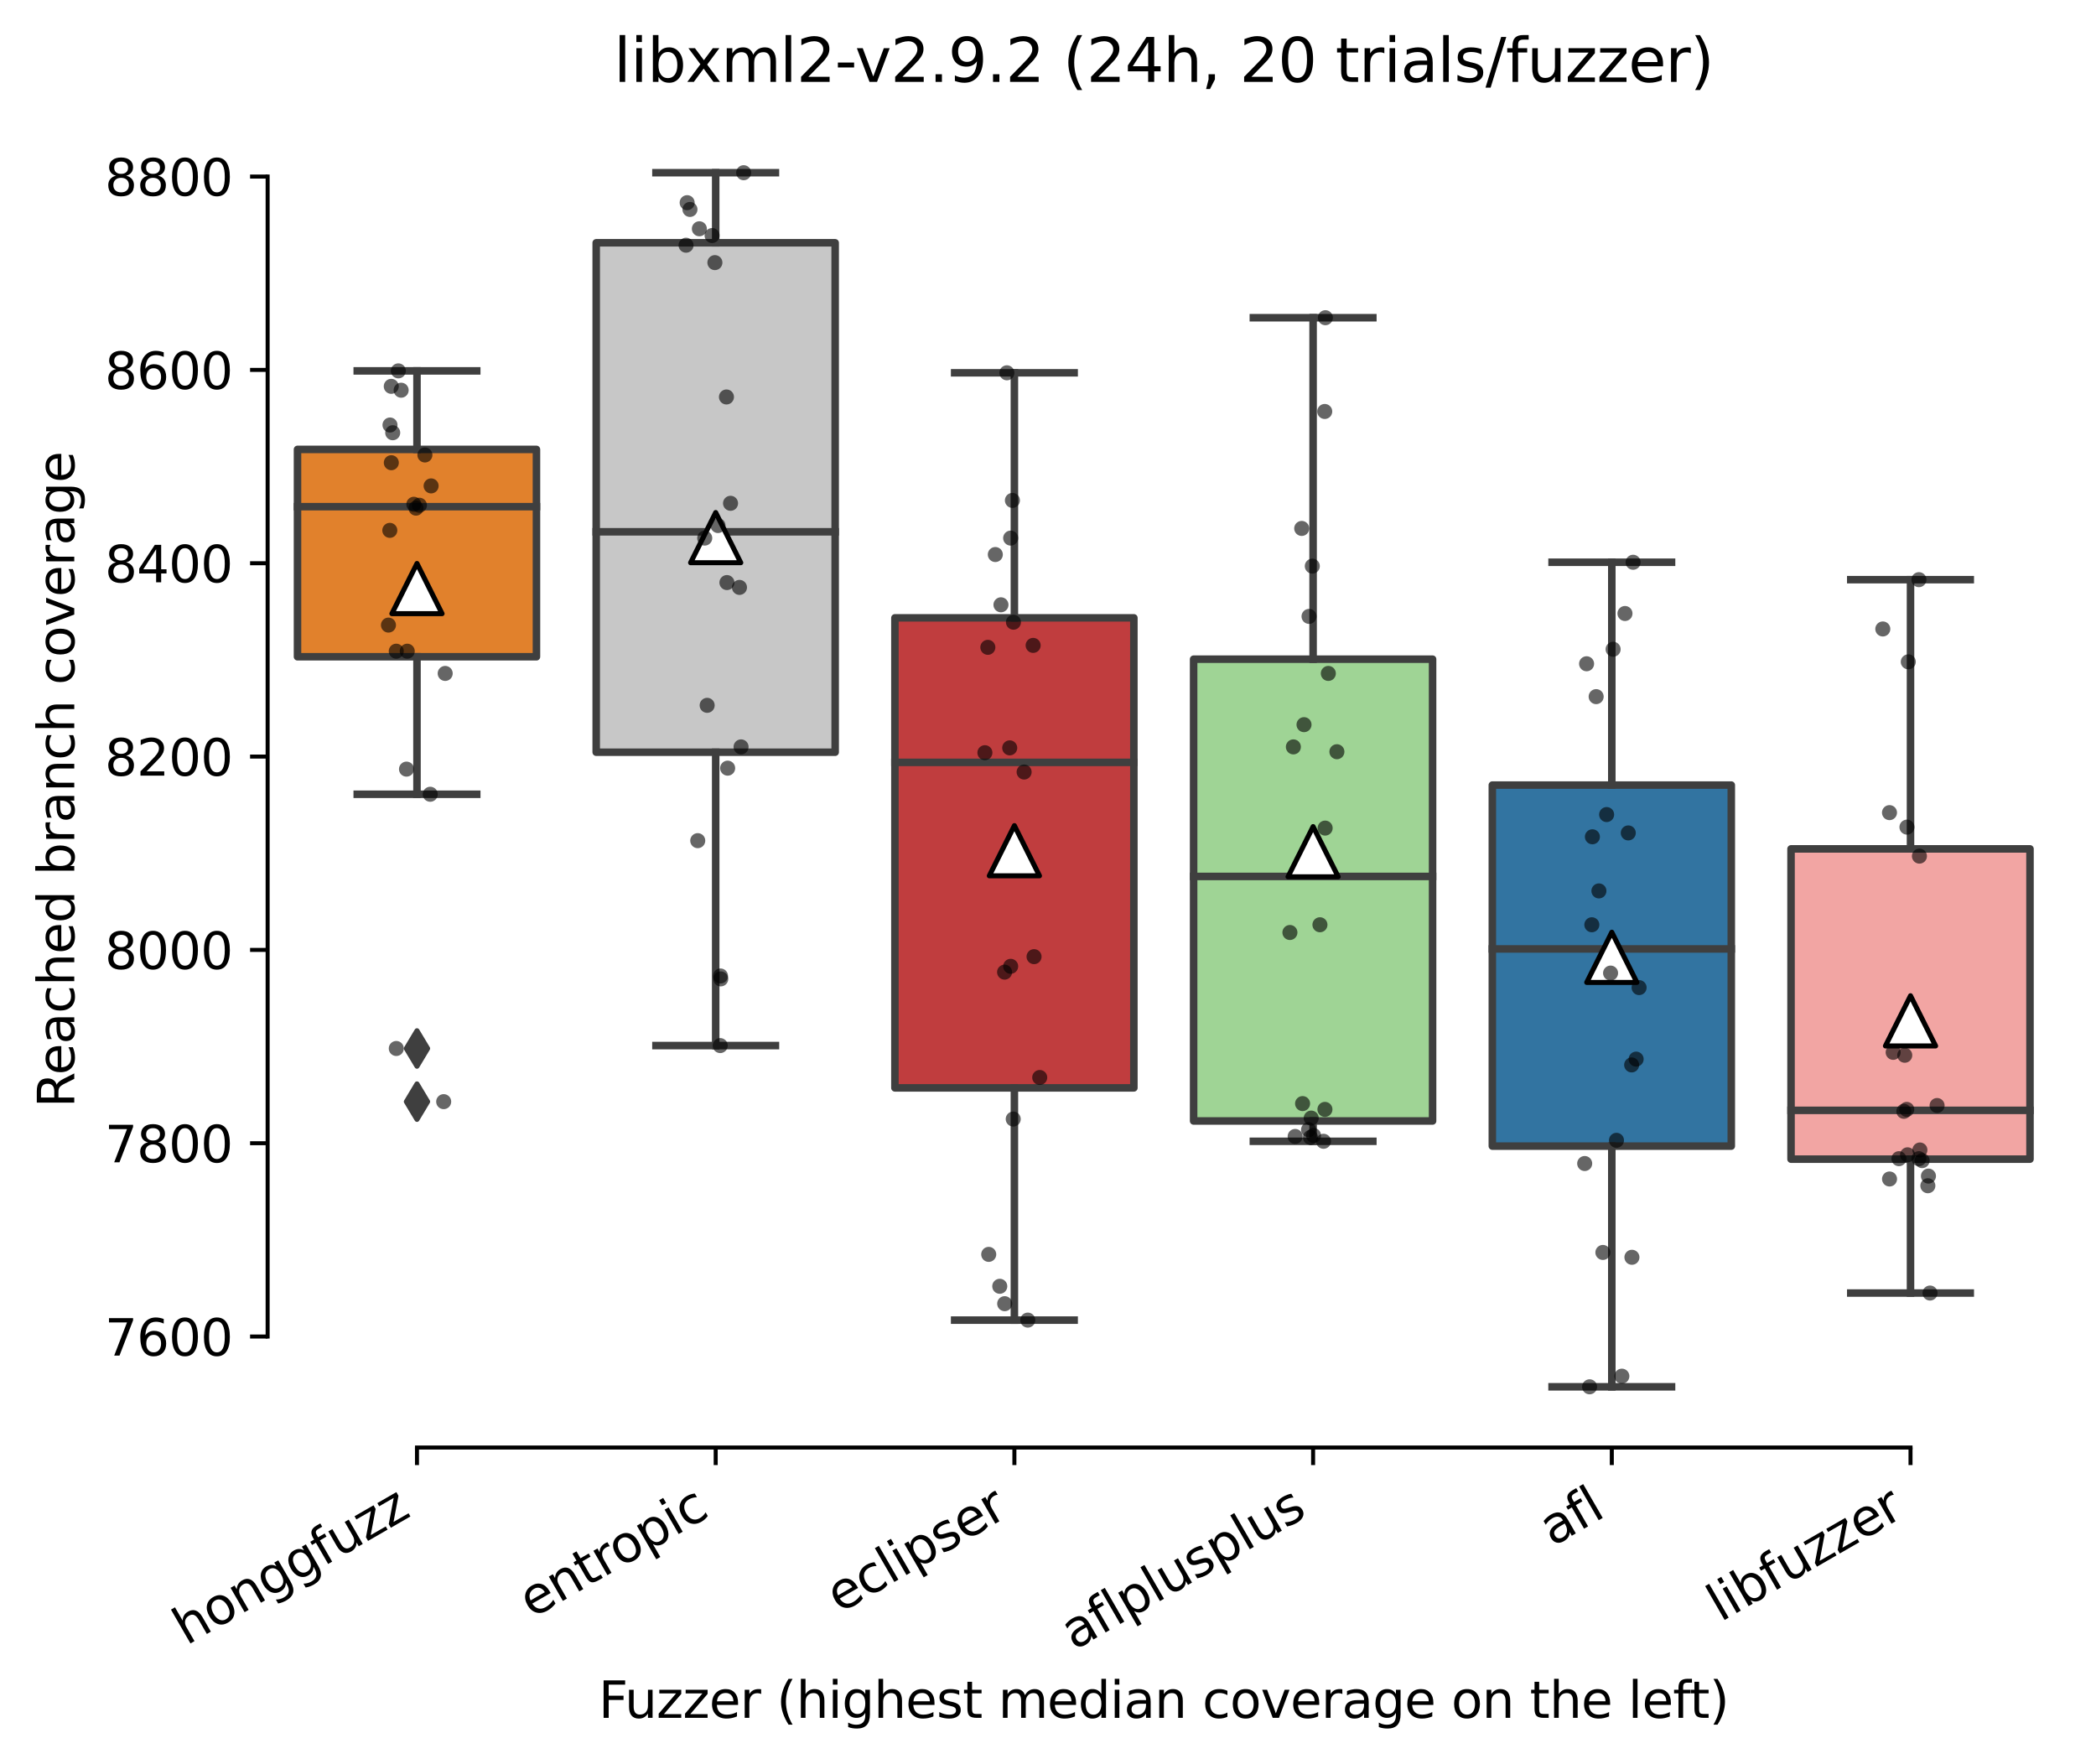 <?xml version="1.0" encoding="utf-8" standalone="no"?>
<!DOCTYPE svg PUBLIC "-//W3C//DTD SVG 1.1//EN"
  "http://www.w3.org/Graphics/SVG/1.1/DTD/svg11.dtd">
<svg xmlns:xlink="http://www.w3.org/1999/xlink" width="417.648pt" height="351.576pt" viewBox="0 0 417.648 351.576" xmlns="http://www.w3.org/2000/svg" version="1.1">
 <defs>
  <style type="text/css">*{stroke-linejoin: round; stroke-linecap: butt}</style>
 </defs>
 <g id="figure_1">
  <g id="patch_1">
   <path d="M 0 351.576 
L 417.648 351.576 
L 417.648 0 
L 0 0 
z
" style="fill: #ffffff"/>
  </g>
  <g id="axes_1">
   <g id="patch_2">
    <path d="M 53.328 288.43 
L 410.448 288.43 
L 410.448 22.318 
L 53.328 22.318 
z
" style="fill: #ffffff"/>
   </g>
   <g id="patch_3">
    <path d="M 59.28 130.864 
L 106.896 130.864 
L 106.896 89.549 
L 59.28 89.549 
L 59.28 130.864 
z
" clip-path="url(#p7eb91d672a)" style="fill: #e1812c; stroke: #3f3f3f; stroke-width: 1.5; stroke-linejoin: miter"/>
   </g>
   <g id="patch_4">
    <path d="M 118.8 149.885 
L 166.416 149.885 
L 166.416 48.378 
L 118.8 48.378 
L 118.8 149.885 
z
" clip-path="url(#p7eb91d672a)" style="fill: #c7c7c7; stroke: #3f3f3f; stroke-width: 1.5; stroke-linejoin: miter"/>
   </g>
   <g id="patch_5">
    <path d="M 178.32 216.769 
L 225.936 216.769 
L 225.936 123.112 
L 178.32 123.112 
L 178.32 216.769 
z
" clip-path="url(#p7eb91d672a)" style="fill: #c03d3e; stroke: #3f3f3f; stroke-width: 1.5; stroke-linejoin: miter"/>
   </g>
   <g id="patch_6">
    <path d="M 237.84 223.366 
L 285.456 223.366 
L 285.456 131.346 
L 237.84 131.346 
L 237.84 223.366 
z
" clip-path="url(#p7eb91d672a)" style="fill: #9fd495; stroke: #3f3f3f; stroke-width: 1.5; stroke-linejoin: miter"/>
   </g>
   <g id="patch_7">
    <path d="M 297.36 228.374 
L 344.976 228.374 
L 344.976 156.433 
L 297.36 156.433 
L 297.36 228.374 
z
" clip-path="url(#p7eb91d672a)" style="fill: #3274a1; stroke: #3f3f3f; stroke-width: 1.5; stroke-linejoin: miter"/>
   </g>
   <g id="patch_8">
    <path d="M 356.88 230.974 
L 404.496 230.974 
L 404.496 169.146 
L 356.88 169.146 
L 356.88 230.974 
z
" clip-path="url(#p7eb91d672a)" style="fill: #f2a5a3; stroke: #3f3f3f; stroke-width: 1.5; stroke-linejoin: miter"/>
   </g>
   <g id="matplotlib.axis_1">
    <g id="xtick_1">
     <g id="line2d_1">
      <defs>
       <path id="m4ed429645f" d="M 0 0 
L 0 3.5 
" style="stroke: #000000; stroke-width: 0.8"/>
      </defs>
      <g>
       <use xlink:href="#m4ed429645f" x="83.088" y="288.43" style="stroke: #000000; stroke-width: 0.8"/>
      </g>
     </g>
     <g id="text_1">
      <!-- honggfuzz -->
      <g transform="translate(37.149 327.933) rotate(-30) scale(0.1 -0.1)">
       <defs>
        <path id="DejaVuSans-68" d="M 3513 2113 
L 3513 0 
L 2938 0 
L 2938 2094 
Q 2938 2591 2744 2837 
Q 2550 3084 2163 3084 
Q 1697 3084 1428 2787 
Q 1159 2491 1159 1978 
L 1159 0 
L 581 0 
L 581 4863 
L 1159 4863 
L 1159 2956 
Q 1366 3272 1645 3428 
Q 1925 3584 2291 3584 
Q 2894 3584 3203 3211 
Q 3513 2838 3513 2113 
z
" transform="scale(0.016)"/>
        <path id="DejaVuSans-6f" d="M 1959 3097 
Q 1497 3097 1228 2736 
Q 959 2375 959 1747 
Q 959 1119 1226 758 
Q 1494 397 1959 397 
Q 2419 397 2687 759 
Q 2956 1122 2956 1747 
Q 2956 2369 2687 2733 
Q 2419 3097 1959 3097 
z
M 1959 3584 
Q 2709 3584 3137 3096 
Q 3566 2609 3566 1747 
Q 3566 888 3137 398 
Q 2709 -91 1959 -91 
Q 1206 -91 779 398 
Q 353 888 353 1747 
Q 353 2609 779 3096 
Q 1206 3584 1959 3584 
z
" transform="scale(0.016)"/>
        <path id="DejaVuSans-6e" d="M 3513 2113 
L 3513 0 
L 2938 0 
L 2938 2094 
Q 2938 2591 2744 2837 
Q 2550 3084 2163 3084 
Q 1697 3084 1428 2787 
Q 1159 2491 1159 1978 
L 1159 0 
L 581 0 
L 581 3500 
L 1159 3500 
L 1159 2956 
Q 1366 3272 1645 3428 
Q 1925 3584 2291 3584 
Q 2894 3584 3203 3211 
Q 3513 2838 3513 2113 
z
" transform="scale(0.016)"/>
        <path id="DejaVuSans-67" d="M 2906 1791 
Q 2906 2416 2648 2759 
Q 2391 3103 1925 3103 
Q 1463 3103 1205 2759 
Q 947 2416 947 1791 
Q 947 1169 1205 825 
Q 1463 481 1925 481 
Q 2391 481 2648 825 
Q 2906 1169 2906 1791 
z
M 3481 434 
Q 3481 -459 3084 -895 
Q 2688 -1331 1869 -1331 
Q 1566 -1331 1297 -1286 
Q 1028 -1241 775 -1147 
L 775 -588 
Q 1028 -725 1275 -790 
Q 1522 -856 1778 -856 
Q 2344 -856 2625 -561 
Q 2906 -266 2906 331 
L 2906 616 
Q 2728 306 2450 153 
Q 2172 0 1784 0 
Q 1141 0 747 490 
Q 353 981 353 1791 
Q 353 2603 747 3093 
Q 1141 3584 1784 3584 
Q 2172 3584 2450 3431 
Q 2728 3278 2906 2969 
L 2906 3500 
L 3481 3500 
L 3481 434 
z
" transform="scale(0.016)"/>
        <path id="DejaVuSans-66" d="M 2375 4863 
L 2375 4384 
L 1825 4384 
Q 1516 4384 1395 4259 
Q 1275 4134 1275 3809 
L 1275 3500 
L 2222 3500 
L 2222 3053 
L 1275 3053 
L 1275 0 
L 697 0 
L 697 3053 
L 147 3053 
L 147 3500 
L 697 3500 
L 697 3744 
Q 697 4328 969 4595 
Q 1241 4863 1831 4863 
L 2375 4863 
z
" transform="scale(0.016)"/>
        <path id="DejaVuSans-75" d="M 544 1381 
L 544 3500 
L 1119 3500 
L 1119 1403 
Q 1119 906 1312 657 
Q 1506 409 1894 409 
Q 2359 409 2629 706 
Q 2900 1003 2900 1516 
L 2900 3500 
L 3475 3500 
L 3475 0 
L 2900 0 
L 2900 538 
Q 2691 219 2414 64 
Q 2138 -91 1772 -91 
Q 1169 -91 856 284 
Q 544 659 544 1381 
z
M 1991 3584 
L 1991 3584 
z
" transform="scale(0.016)"/>
        <path id="DejaVuSans-7a" d="M 353 3500 
L 3084 3500 
L 3084 2975 
L 922 459 
L 3084 459 
L 3084 0 
L 275 0 
L 275 525 
L 2438 3041 
L 353 3041 
L 353 3500 
z
" transform="scale(0.016)"/>
       </defs>
       <use xlink:href="#DejaVuSans-68"/>
       <use xlink:href="#DejaVuSans-6f" x="63.379"/>
       <use xlink:href="#DejaVuSans-6e" x="124.561"/>
       <use xlink:href="#DejaVuSans-67" x="187.939"/>
       <use xlink:href="#DejaVuSans-67" x="251.416"/>
       <use xlink:href="#DejaVuSans-66" x="314.893"/>
       <use xlink:href="#DejaVuSans-75" x="350.098"/>
       <use xlink:href="#DejaVuSans-7a" x="413.477"/>
       <use xlink:href="#DejaVuSans-7a" x="465.967"/>
      </g>
     </g>
    </g>
    <g id="xtick_2">
     <g id="line2d_2">
      <g>
       <use xlink:href="#m4ed429645f" x="142.608" y="288.43" style="stroke: #000000; stroke-width: 0.8"/>
      </g>
     </g>
     <g id="text_2">
      <!-- entropic -->
      <g transform="translate(106.026 322.531) rotate(-30) scale(0.1 -0.1)">
       <defs>
        <path id="DejaVuSans-65" d="M 3597 1894 
L 3597 1613 
L 953 1613 
Q 991 1019 1311 708 
Q 1631 397 2203 397 
Q 2534 397 2845 478 
Q 3156 559 3463 722 
L 3463 178 
Q 3153 47 2828 -22 
Q 2503 -91 2169 -91 
Q 1331 -91 842 396 
Q 353 884 353 1716 
Q 353 2575 817 3079 
Q 1281 3584 2069 3584 
Q 2775 3584 3186 3129 
Q 3597 2675 3597 1894 
z
M 3022 2063 
Q 3016 2534 2758 2815 
Q 2500 3097 2075 3097 
Q 1594 3097 1305 2825 
Q 1016 2553 972 2059 
L 3022 2063 
z
" transform="scale(0.016)"/>
        <path id="DejaVuSans-74" d="M 1172 4494 
L 1172 3500 
L 2356 3500 
L 2356 3053 
L 1172 3053 
L 1172 1153 
Q 1172 725 1289 603 
Q 1406 481 1766 481 
L 2356 481 
L 2356 0 
L 1766 0 
Q 1100 0 847 248 
Q 594 497 594 1153 
L 594 3053 
L 172 3053 
L 172 3500 
L 594 3500 
L 594 4494 
L 1172 4494 
z
" transform="scale(0.016)"/>
        <path id="DejaVuSans-72" d="M 2631 2963 
Q 2534 3019 2420 3045 
Q 2306 3072 2169 3072 
Q 1681 3072 1420 2755 
Q 1159 2438 1159 1844 
L 1159 0 
L 581 0 
L 581 3500 
L 1159 3500 
L 1159 2956 
Q 1341 3275 1631 3429 
Q 1922 3584 2338 3584 
Q 2397 3584 2469 3576 
Q 2541 3569 2628 3553 
L 2631 2963 
z
" transform="scale(0.016)"/>
        <path id="DejaVuSans-70" d="M 1159 525 
L 1159 -1331 
L 581 -1331 
L 581 3500 
L 1159 3500 
L 1159 2969 
Q 1341 3281 1617 3432 
Q 1894 3584 2278 3584 
Q 2916 3584 3314 3078 
Q 3713 2572 3713 1747 
Q 3713 922 3314 415 
Q 2916 -91 2278 -91 
Q 1894 -91 1617 61 
Q 1341 213 1159 525 
z
M 3116 1747 
Q 3116 2381 2855 2742 
Q 2594 3103 2138 3103 
Q 1681 3103 1420 2742 
Q 1159 2381 1159 1747 
Q 1159 1113 1420 752 
Q 1681 391 2138 391 
Q 2594 391 2855 752 
Q 3116 1113 3116 1747 
z
" transform="scale(0.016)"/>
        <path id="DejaVuSans-69" d="M 603 3500 
L 1178 3500 
L 1178 0 
L 603 0 
L 603 3500 
z
M 603 4863 
L 1178 4863 
L 1178 4134 
L 603 4134 
L 603 4863 
z
" transform="scale(0.016)"/>
        <path id="DejaVuSans-63" d="M 3122 3366 
L 3122 2828 
Q 2878 2963 2633 3030 
Q 2388 3097 2138 3097 
Q 1578 3097 1268 2742 
Q 959 2388 959 1747 
Q 959 1106 1268 751 
Q 1578 397 2138 397 
Q 2388 397 2633 464 
Q 2878 531 3122 666 
L 3122 134 
Q 2881 22 2623 -34 
Q 2366 -91 2075 -91 
Q 1284 -91 818 406 
Q 353 903 353 1747 
Q 353 2603 823 3093 
Q 1294 3584 2113 3584 
Q 2378 3584 2631 3529 
Q 2884 3475 3122 3366 
z
" transform="scale(0.016)"/>
       </defs>
       <use xlink:href="#DejaVuSans-65"/>
       <use xlink:href="#DejaVuSans-6e" x="61.523"/>
       <use xlink:href="#DejaVuSans-74" x="124.902"/>
       <use xlink:href="#DejaVuSans-72" x="164.111"/>
       <use xlink:href="#DejaVuSans-6f" x="202.975"/>
       <use xlink:href="#DejaVuSans-70" x="264.156"/>
       <use xlink:href="#DejaVuSans-69" x="327.633"/>
       <use xlink:href="#DejaVuSans-63" x="355.416"/>
      </g>
     </g>
    </g>
    <g id="xtick_3">
     <g id="line2d_3">
      <g>
       <use xlink:href="#m4ed429645f" x="202.128" y="288.43" style="stroke: #000000; stroke-width: 0.8"/>
      </g>
     </g>
     <g id="text_3">
      <!-- eclipser -->
      <g transform="translate(167.288 321.525) rotate(-30) scale(0.1 -0.1)">
       <defs>
        <path id="DejaVuSans-6c" d="M 603 4863 
L 1178 4863 
L 1178 0 
L 603 0 
L 603 4863 
z
" transform="scale(0.016)"/>
        <path id="DejaVuSans-73" d="M 2834 3397 
L 2834 2853 
Q 2591 2978 2328 3040 
Q 2066 3103 1784 3103 
Q 1356 3103 1142 2972 
Q 928 2841 928 2578 
Q 928 2378 1081 2264 
Q 1234 2150 1697 2047 
L 1894 2003 
Q 2506 1872 2764 1633 
Q 3022 1394 3022 966 
Q 3022 478 2636 193 
Q 2250 -91 1575 -91 
Q 1294 -91 989 -36 
Q 684 19 347 128 
L 347 722 
Q 666 556 975 473 
Q 1284 391 1588 391 
Q 1994 391 2212 530 
Q 2431 669 2431 922 
Q 2431 1156 2273 1281 
Q 2116 1406 1581 1522 
L 1381 1569 
Q 847 1681 609 1914 
Q 372 2147 372 2553 
Q 372 3047 722 3315 
Q 1072 3584 1716 3584 
Q 2034 3584 2315 3537 
Q 2597 3491 2834 3397 
z
" transform="scale(0.016)"/>
       </defs>
       <use xlink:href="#DejaVuSans-65"/>
       <use xlink:href="#DejaVuSans-63" x="61.523"/>
       <use xlink:href="#DejaVuSans-6c" x="116.504"/>
       <use xlink:href="#DejaVuSans-69" x="144.287"/>
       <use xlink:href="#DejaVuSans-70" x="172.07"/>
       <use xlink:href="#DejaVuSans-73" x="235.547"/>
       <use xlink:href="#DejaVuSans-65" x="287.646"/>
       <use xlink:href="#DejaVuSans-72" x="349.17"/>
      </g>
     </g>
    </g>
    <g id="xtick_4">
     <g id="line2d_4">
      <g>
       <use xlink:href="#m4ed429645f" x="261.648" y="288.43" style="stroke: #000000; stroke-width: 0.8"/>
      </g>
     </g>
     <g id="text_4">
      <!-- aflplusplus -->
      <g transform="translate(214.039 328.897) rotate(-30) scale(0.1 -0.1)">
       <defs>
        <path id="DejaVuSans-61" d="M 2194 1759 
Q 1497 1759 1228 1600 
Q 959 1441 959 1056 
Q 959 750 1161 570 
Q 1363 391 1709 391 
Q 2188 391 2477 730 
Q 2766 1069 2766 1631 
L 2766 1759 
L 2194 1759 
z
M 3341 1997 
L 3341 0 
L 2766 0 
L 2766 531 
Q 2569 213 2275 61 
Q 1981 -91 1556 -91 
Q 1019 -91 701 211 
Q 384 513 384 1019 
Q 384 1609 779 1909 
Q 1175 2209 1959 2209 
L 2766 2209 
L 2766 2266 
Q 2766 2663 2505 2880 
Q 2244 3097 1772 3097 
Q 1472 3097 1187 3025 
Q 903 2953 641 2809 
L 641 3341 
Q 956 3463 1253 3523 
Q 1550 3584 1831 3584 
Q 2591 3584 2966 3190 
Q 3341 2797 3341 1997 
z
" transform="scale(0.016)"/>
       </defs>
       <use xlink:href="#DejaVuSans-61"/>
       <use xlink:href="#DejaVuSans-66" x="61.279"/>
       <use xlink:href="#DejaVuSans-6c" x="96.484"/>
       <use xlink:href="#DejaVuSans-70" x="124.268"/>
       <use xlink:href="#DejaVuSans-6c" x="187.744"/>
       <use xlink:href="#DejaVuSans-75" x="215.527"/>
       <use xlink:href="#DejaVuSans-73" x="278.906"/>
       <use xlink:href="#DejaVuSans-70" x="331.006"/>
       <use xlink:href="#DejaVuSans-6c" x="394.482"/>
       <use xlink:href="#DejaVuSans-75" x="422.266"/>
       <use xlink:href="#DejaVuSans-73" x="485.645"/>
      </g>
     </g>
    </g>
    <g id="xtick_5">
     <g id="line2d_5">
      <g>
       <use xlink:href="#m4ed429645f" x="321.168" y="288.43" style="stroke: #000000; stroke-width: 0.8"/>
      </g>
     </g>
     <g id="text_5">
      <!-- afl -->
      <g transform="translate(309.367 308.224) rotate(-30) scale(0.1 -0.1)">
       <use xlink:href="#DejaVuSans-61"/>
       <use xlink:href="#DejaVuSans-66" x="61.279"/>
       <use xlink:href="#DejaVuSans-6c" x="96.484"/>
      </g>
     </g>
    </g>
    <g id="xtick_6">
     <g id="line2d_6">
      <g>
       <use xlink:href="#m4ed429645f" x="380.688" y="288.43" style="stroke: #000000; stroke-width: 0.8"/>
      </g>
     </g>
     <g id="text_6">
      <!-- libfuzzer -->
      <g transform="translate(342.822 323.272) rotate(-30) scale(0.1 -0.1)">
       <defs>
        <path id="DejaVuSans-62" d="M 3116 1747 
Q 3116 2381 2855 2742 
Q 2594 3103 2138 3103 
Q 1681 3103 1420 2742 
Q 1159 2381 1159 1747 
Q 1159 1113 1420 752 
Q 1681 391 2138 391 
Q 2594 391 2855 752 
Q 3116 1113 3116 1747 
z
M 1159 2969 
Q 1341 3281 1617 3432 
Q 1894 3584 2278 3584 
Q 2916 3584 3314 3078 
Q 3713 2572 3713 1747 
Q 3713 922 3314 415 
Q 2916 -91 2278 -91 
Q 1894 -91 1617 61 
Q 1341 213 1159 525 
L 1159 0 
L 581 0 
L 581 4863 
L 1159 4863 
L 1159 2969 
z
" transform="scale(0.016)"/>
       </defs>
       <use xlink:href="#DejaVuSans-6c"/>
       <use xlink:href="#DejaVuSans-69" x="27.783"/>
       <use xlink:href="#DejaVuSans-62" x="55.566"/>
       <use xlink:href="#DejaVuSans-66" x="119.043"/>
       <use xlink:href="#DejaVuSans-75" x="154.248"/>
       <use xlink:href="#DejaVuSans-7a" x="217.627"/>
       <use xlink:href="#DejaVuSans-7a" x="270.117"/>
       <use xlink:href="#DejaVuSans-65" x="322.607"/>
       <use xlink:href="#DejaVuSans-72" x="384.131"/>
      </g>
     </g>
    </g>
    <g id="text_7">
     <!-- Fuzzer (highest median coverage on the left) -->
     <g transform="translate(119.27 342.297) scale(0.1 -0.1)">
      <defs>
       <path id="DejaVuSans-46" d="M 628 4666 
L 3309 4666 
L 3309 4134 
L 1259 4134 
L 1259 2759 
L 3109 2759 
L 3109 2228 
L 1259 2228 
L 1259 0 
L 628 0 
L 628 4666 
z
" transform="scale(0.016)"/>
       <path id="DejaVuSans-20" transform="scale(0.016)"/>
       <path id="DejaVuSans-28" d="M 1984 4856 
Q 1566 4138 1362 3434 
Q 1159 2731 1159 2009 
Q 1159 1288 1364 580 
Q 1569 -128 1984 -844 
L 1484 -844 
Q 1016 -109 783 600 
Q 550 1309 550 2009 
Q 550 2706 781 3412 
Q 1013 4119 1484 4856 
L 1984 4856 
z
" transform="scale(0.016)"/>
       <path id="DejaVuSans-6d" d="M 3328 2828 
Q 3544 3216 3844 3400 
Q 4144 3584 4550 3584 
Q 5097 3584 5394 3201 
Q 5691 2819 5691 2113 
L 5691 0 
L 5113 0 
L 5113 2094 
Q 5113 2597 4934 2840 
Q 4756 3084 4391 3084 
Q 3944 3084 3684 2787 
Q 3425 2491 3425 1978 
L 3425 0 
L 2847 0 
L 2847 2094 
Q 2847 2600 2669 2842 
Q 2491 3084 2119 3084 
Q 1678 3084 1418 2786 
Q 1159 2488 1159 1978 
L 1159 0 
L 581 0 
L 581 3500 
L 1159 3500 
L 1159 2956 
Q 1356 3278 1631 3431 
Q 1906 3584 2284 3584 
Q 2666 3584 2933 3390 
Q 3200 3197 3328 2828 
z
" transform="scale(0.016)"/>
       <path id="DejaVuSans-64" d="M 2906 2969 
L 2906 4863 
L 3481 4863 
L 3481 0 
L 2906 0 
L 2906 525 
Q 2725 213 2448 61 
Q 2172 -91 1784 -91 
Q 1150 -91 751 415 
Q 353 922 353 1747 
Q 353 2572 751 3078 
Q 1150 3584 1784 3584 
Q 2172 3584 2448 3432 
Q 2725 3281 2906 2969 
z
M 947 1747 
Q 947 1113 1208 752 
Q 1469 391 1925 391 
Q 2381 391 2643 752 
Q 2906 1113 2906 1747 
Q 2906 2381 2643 2742 
Q 2381 3103 1925 3103 
Q 1469 3103 1208 2742 
Q 947 2381 947 1747 
z
" transform="scale(0.016)"/>
       <path id="DejaVuSans-76" d="M 191 3500 
L 800 3500 
L 1894 563 
L 2988 3500 
L 3597 3500 
L 2284 0 
L 1503 0 
L 191 3500 
z
" transform="scale(0.016)"/>
       <path id="DejaVuSans-29" d="M 513 4856 
L 1013 4856 
Q 1481 4119 1714 3412 
Q 1947 2706 1947 2009 
Q 1947 1309 1714 600 
Q 1481 -109 1013 -844 
L 513 -844 
Q 928 -128 1133 580 
Q 1338 1288 1338 2009 
Q 1338 2731 1133 3434 
Q 928 4138 513 4856 
z
" transform="scale(0.016)"/>
      </defs>
      <use xlink:href="#DejaVuSans-46"/>
      <use xlink:href="#DejaVuSans-75" x="52.02"/>
      <use xlink:href="#DejaVuSans-7a" x="115.398"/>
      <use xlink:href="#DejaVuSans-7a" x="167.889"/>
      <use xlink:href="#DejaVuSans-65" x="220.379"/>
      <use xlink:href="#DejaVuSans-72" x="281.902"/>
      <use xlink:href="#DejaVuSans-20" x="323.016"/>
      <use xlink:href="#DejaVuSans-28" x="354.803"/>
      <use xlink:href="#DejaVuSans-68" x="393.816"/>
      <use xlink:href="#DejaVuSans-69" x="457.195"/>
      <use xlink:href="#DejaVuSans-67" x="484.979"/>
      <use xlink:href="#DejaVuSans-68" x="548.455"/>
      <use xlink:href="#DejaVuSans-65" x="611.834"/>
      <use xlink:href="#DejaVuSans-73" x="673.357"/>
      <use xlink:href="#DejaVuSans-74" x="725.457"/>
      <use xlink:href="#DejaVuSans-20" x="764.666"/>
      <use xlink:href="#DejaVuSans-6d" x="796.453"/>
      <use xlink:href="#DejaVuSans-65" x="893.865"/>
      <use xlink:href="#DejaVuSans-64" x="955.389"/>
      <use xlink:href="#DejaVuSans-69" x="1018.865"/>
      <use xlink:href="#DejaVuSans-61" x="1046.648"/>
      <use xlink:href="#DejaVuSans-6e" x="1107.928"/>
      <use xlink:href="#DejaVuSans-20" x="1171.307"/>
      <use xlink:href="#DejaVuSans-63" x="1203.094"/>
      <use xlink:href="#DejaVuSans-6f" x="1258.074"/>
      <use xlink:href="#DejaVuSans-76" x="1319.256"/>
      <use xlink:href="#DejaVuSans-65" x="1378.436"/>
      <use xlink:href="#DejaVuSans-72" x="1439.959"/>
      <use xlink:href="#DejaVuSans-61" x="1481.072"/>
      <use xlink:href="#DejaVuSans-67" x="1542.352"/>
      <use xlink:href="#DejaVuSans-65" x="1605.828"/>
      <use xlink:href="#DejaVuSans-20" x="1667.352"/>
      <use xlink:href="#DejaVuSans-6f" x="1699.139"/>
      <use xlink:href="#DejaVuSans-6e" x="1760.32"/>
      <use xlink:href="#DejaVuSans-20" x="1823.699"/>
      <use xlink:href="#DejaVuSans-74" x="1855.486"/>
      <use xlink:href="#DejaVuSans-68" x="1894.695"/>
      <use xlink:href="#DejaVuSans-65" x="1958.074"/>
      <use xlink:href="#DejaVuSans-20" x="2019.598"/>
      <use xlink:href="#DejaVuSans-6c" x="2051.385"/>
      <use xlink:href="#DejaVuSans-65" x="2079.168"/>
      <use xlink:href="#DejaVuSans-66" x="2140.691"/>
      <use xlink:href="#DejaVuSans-74" x="2174.146"/>
      <use xlink:href="#DejaVuSans-29" x="2213.355"/>
     </g>
    </g>
   </g>
   <g id="matplotlib.axis_2">
    <g id="ytick_1">
     <g id="line2d_7">
      <defs>
       <path id="m4bad005136" d="M 0 0 
L -3.5 0 
" style="stroke: #000000; stroke-width: 0.8"/>
      </defs>
      <g>
       <use xlink:href="#m4bad005136" x="53.328" y="266.318" style="stroke: #000000; stroke-width: 0.8"/>
      </g>
     </g>
     <g id="text_8">
      <!-- 7600 -->
      <g transform="translate(20.878 270.118) scale(0.1 -0.1)">
       <defs>
        <path id="DejaVuSans-37" d="M 525 4666 
L 3525 4666 
L 3525 4397 
L 1831 0 
L 1172 0 
L 2766 4134 
L 525 4134 
L 525 4666 
z
" transform="scale(0.016)"/>
        <path id="DejaVuSans-36" d="M 2113 2584 
Q 1688 2584 1439 2293 
Q 1191 2003 1191 1497 
Q 1191 994 1439 701 
Q 1688 409 2113 409 
Q 2538 409 2786 701 
Q 3034 994 3034 1497 
Q 3034 2003 2786 2293 
Q 2538 2584 2113 2584 
z
M 3366 4563 
L 3366 3988 
Q 3128 4100 2886 4159 
Q 2644 4219 2406 4219 
Q 1781 4219 1451 3797 
Q 1122 3375 1075 2522 
Q 1259 2794 1537 2939 
Q 1816 3084 2150 3084 
Q 2853 3084 3261 2657 
Q 3669 2231 3669 1497 
Q 3669 778 3244 343 
Q 2819 -91 2113 -91 
Q 1303 -91 875 529 
Q 447 1150 447 2328 
Q 447 3434 972 4092 
Q 1497 4750 2381 4750 
Q 2619 4750 2861 4703 
Q 3103 4656 3366 4563 
z
" transform="scale(0.016)"/>
        <path id="DejaVuSans-30" d="M 2034 4250 
Q 1547 4250 1301 3770 
Q 1056 3291 1056 2328 
Q 1056 1369 1301 889 
Q 1547 409 2034 409 
Q 2525 409 2770 889 
Q 3016 1369 3016 2328 
Q 3016 3291 2770 3770 
Q 2525 4250 2034 4250 
z
M 2034 4750 
Q 2819 4750 3233 4129 
Q 3647 3509 3647 2328 
Q 3647 1150 3233 529 
Q 2819 -91 2034 -91 
Q 1250 -91 836 529 
Q 422 1150 422 2328 
Q 422 3509 836 4129 
Q 1250 4750 2034 4750 
z
" transform="scale(0.016)"/>
       </defs>
       <use xlink:href="#DejaVuSans-37"/>
       <use xlink:href="#DejaVuSans-36" x="63.623"/>
       <use xlink:href="#DejaVuSans-30" x="127.246"/>
       <use xlink:href="#DejaVuSans-30" x="190.869"/>
      </g>
     </g>
    </g>
    <g id="ytick_2">
     <g id="line2d_8">
      <g>
       <use xlink:href="#m4bad005136" x="53.328" y="227.796" style="stroke: #000000; stroke-width: 0.8"/>
      </g>
     </g>
     <g id="text_9">
      <!-- 7800 -->
      <g transform="translate(20.878 231.595) scale(0.1 -0.1)">
       <defs>
        <path id="DejaVuSans-38" d="M 2034 2216 
Q 1584 2216 1326 1975 
Q 1069 1734 1069 1313 
Q 1069 891 1326 650 
Q 1584 409 2034 409 
Q 2484 409 2743 651 
Q 3003 894 3003 1313 
Q 3003 1734 2745 1975 
Q 2488 2216 2034 2216 
z
M 1403 2484 
Q 997 2584 770 2862 
Q 544 3141 544 3541 
Q 544 4100 942 4425 
Q 1341 4750 2034 4750 
Q 2731 4750 3128 4425 
Q 3525 4100 3525 3541 
Q 3525 3141 3298 2862 
Q 3072 2584 2669 2484 
Q 3125 2378 3379 2068 
Q 3634 1759 3634 1313 
Q 3634 634 3220 271 
Q 2806 -91 2034 -91 
Q 1263 -91 848 271 
Q 434 634 434 1313 
Q 434 1759 690 2068 
Q 947 2378 1403 2484 
z
M 1172 3481 
Q 1172 3119 1398 2916 
Q 1625 2713 2034 2713 
Q 2441 2713 2670 2916 
Q 2900 3119 2900 3481 
Q 2900 3844 2670 4047 
Q 2441 4250 2034 4250 
Q 1625 4250 1398 4047 
Q 1172 3844 1172 3481 
z
" transform="scale(0.016)"/>
       </defs>
       <use xlink:href="#DejaVuSans-37"/>
       <use xlink:href="#DejaVuSans-38" x="63.623"/>
       <use xlink:href="#DejaVuSans-30" x="127.246"/>
       <use xlink:href="#DejaVuSans-30" x="190.869"/>
      </g>
     </g>
    </g>
    <g id="ytick_3">
     <g id="line2d_9">
      <g>
       <use xlink:href="#m4bad005136" x="53.328" y="189.274" style="stroke: #000000; stroke-width: 0.8"/>
      </g>
     </g>
     <g id="text_10">
      <!-- 8000 -->
      <g transform="translate(20.878 193.073) scale(0.1 -0.1)">
       <use xlink:href="#DejaVuSans-38"/>
       <use xlink:href="#DejaVuSans-30" x="63.623"/>
       <use xlink:href="#DejaVuSans-30" x="127.246"/>
       <use xlink:href="#DejaVuSans-30" x="190.869"/>
      </g>
     </g>
    </g>
    <g id="ytick_4">
     <g id="line2d_10">
      <g>
       <use xlink:href="#m4bad005136" x="53.328" y="150.751" style="stroke: #000000; stroke-width: 0.8"/>
      </g>
     </g>
     <g id="text_11">
      <!-- 8200 -->
      <g transform="translate(20.878 154.551) scale(0.1 -0.1)">
       <defs>
        <path id="DejaVuSans-32" d="M 1228 531 
L 3431 531 
L 3431 0 
L 469 0 
L 469 531 
Q 828 903 1448 1529 
Q 2069 2156 2228 2338 
Q 2531 2678 2651 2914 
Q 2772 3150 2772 3378 
Q 2772 3750 2511 3984 
Q 2250 4219 1831 4219 
Q 1534 4219 1204 4116 
Q 875 4013 500 3803 
L 500 4441 
Q 881 4594 1212 4672 
Q 1544 4750 1819 4750 
Q 2544 4750 2975 4387 
Q 3406 4025 3406 3419 
Q 3406 3131 3298 2873 
Q 3191 2616 2906 2266 
Q 2828 2175 2409 1742 
Q 1991 1309 1228 531 
z
" transform="scale(0.016)"/>
       </defs>
       <use xlink:href="#DejaVuSans-38"/>
       <use xlink:href="#DejaVuSans-32" x="63.623"/>
       <use xlink:href="#DejaVuSans-30" x="127.246"/>
       <use xlink:href="#DejaVuSans-30" x="190.869"/>
      </g>
     </g>
    </g>
    <g id="ytick_5">
     <g id="line2d_11">
      <g>
       <use xlink:href="#m4bad005136" x="53.328" y="112.229" style="stroke: #000000; stroke-width: 0.8"/>
      </g>
     </g>
     <g id="text_12">
      <!-- 8400 -->
      <g transform="translate(20.878 116.028) scale(0.1 -0.1)">
       <defs>
        <path id="DejaVuSans-34" d="M 2419 4116 
L 825 1625 
L 2419 1625 
L 2419 4116 
z
M 2253 4666 
L 3047 4666 
L 3047 1625 
L 3713 1625 
L 3713 1100 
L 3047 1100 
L 3047 0 
L 2419 0 
L 2419 1100 
L 313 1100 
L 313 1709 
L 2253 4666 
z
" transform="scale(0.016)"/>
       </defs>
       <use xlink:href="#DejaVuSans-38"/>
       <use xlink:href="#DejaVuSans-34" x="63.623"/>
       <use xlink:href="#DejaVuSans-30" x="127.246"/>
       <use xlink:href="#DejaVuSans-30" x="190.869"/>
      </g>
     </g>
    </g>
    <g id="ytick_6">
     <g id="line2d_12">
      <g>
       <use xlink:href="#m4bad005136" x="53.328" y="73.707" style="stroke: #000000; stroke-width: 0.8"/>
      </g>
     </g>
     <g id="text_13">
      <!-- 8600 -->
      <g transform="translate(20.878 77.506) scale(0.1 -0.1)">
       <use xlink:href="#DejaVuSans-38"/>
       <use xlink:href="#DejaVuSans-36" x="63.623"/>
       <use xlink:href="#DejaVuSans-30" x="127.246"/>
       <use xlink:href="#DejaVuSans-30" x="190.869"/>
      </g>
     </g>
    </g>
    <g id="ytick_7">
     <g id="line2d_13">
      <g>
       <use xlink:href="#m4bad005136" x="53.328" y="35.185" style="stroke: #000000; stroke-width: 0.8"/>
      </g>
     </g>
     <g id="text_14">
      <!-- 8800 -->
      <g transform="translate(20.878 38.984) scale(0.1 -0.1)">
       <use xlink:href="#DejaVuSans-38"/>
       <use xlink:href="#DejaVuSans-38" x="63.623"/>
       <use xlink:href="#DejaVuSans-30" x="127.246"/>
       <use xlink:href="#DejaVuSans-30" x="190.869"/>
      </g>
     </g>
    </g>
    <g id="text_15">
     <!-- Reached branch coverage -->
     <g transform="translate(14.798 220.706) rotate(-90) scale(0.1 -0.1)">
      <defs>
       <path id="DejaVuSans-52" d="M 2841 2188 
Q 3044 2119 3236 1894 
Q 3428 1669 3622 1275 
L 4263 0 
L 3584 0 
L 2988 1197 
Q 2756 1666 2539 1819 
Q 2322 1972 1947 1972 
L 1259 1972 
L 1259 0 
L 628 0 
L 628 4666 
L 2053 4666 
Q 2853 4666 3247 4331 
Q 3641 3997 3641 3322 
Q 3641 2881 3436 2590 
Q 3231 2300 2841 2188 
z
M 1259 4147 
L 1259 2491 
L 2053 2491 
Q 2509 2491 2742 2702 
Q 2975 2913 2975 3322 
Q 2975 3731 2742 3939 
Q 2509 4147 2053 4147 
L 1259 4147 
z
" transform="scale(0.016)"/>
      </defs>
      <use xlink:href="#DejaVuSans-52"/>
      <use xlink:href="#DejaVuSans-65" x="64.982"/>
      <use xlink:href="#DejaVuSans-61" x="126.506"/>
      <use xlink:href="#DejaVuSans-63" x="187.785"/>
      <use xlink:href="#DejaVuSans-68" x="242.766"/>
      <use xlink:href="#DejaVuSans-65" x="306.145"/>
      <use xlink:href="#DejaVuSans-64" x="367.668"/>
      <use xlink:href="#DejaVuSans-20" x="431.145"/>
      <use xlink:href="#DejaVuSans-62" x="462.932"/>
      <use xlink:href="#DejaVuSans-72" x="526.408"/>
      <use xlink:href="#DejaVuSans-61" x="567.521"/>
      <use xlink:href="#DejaVuSans-6e" x="628.801"/>
      <use xlink:href="#DejaVuSans-63" x="692.18"/>
      <use xlink:href="#DejaVuSans-68" x="747.16"/>
      <use xlink:href="#DejaVuSans-20" x="810.539"/>
      <use xlink:href="#DejaVuSans-63" x="842.326"/>
      <use xlink:href="#DejaVuSans-6f" x="897.307"/>
      <use xlink:href="#DejaVuSans-76" x="958.488"/>
      <use xlink:href="#DejaVuSans-65" x="1017.668"/>
      <use xlink:href="#DejaVuSans-72" x="1079.191"/>
      <use xlink:href="#DejaVuSans-61" x="1120.305"/>
      <use xlink:href="#DejaVuSans-67" x="1181.584"/>
      <use xlink:href="#DejaVuSans-65" x="1245.061"/>
     </g>
    </g>
   </g>
   <g id="line2d_14">
    <path d="M 83.088 130.864 
L 83.088 158.263 
" clip-path="url(#p7eb91d672a)" style="fill: none; stroke: #3f3f3f; stroke-width: 1.5; stroke-linecap: square"/>
   </g>
   <g id="line2d_15">
    <path d="M 83.088 89.549 
L 83.088 73.899 
" clip-path="url(#p7eb91d672a)" style="fill: none; stroke: #3f3f3f; stroke-width: 1.5; stroke-linecap: square"/>
   </g>
   <g id="line2d_16">
    <path d="M 71.184 158.263 
L 94.992 158.263 
" clip-path="url(#p7eb91d672a)" style="fill: none; stroke: #3f3f3f; stroke-width: 1.5; stroke-linecap: square"/>
   </g>
   <g id="line2d_17">
    <path d="M 71.184 73.899 
L 94.992 73.899 
" clip-path="url(#p7eb91d672a)" style="fill: none; stroke: #3f3f3f; stroke-width: 1.5; stroke-linecap: square"/>
   </g>
   <g id="line2d_18">
    <defs>
     <path id="m518fa264fc" d="M -0 3.536 
L 2.121 0 
L -0 -3.536 
L -2.121 -0 
z
" style="stroke: #3f3f3f; stroke-linejoin: miter"/>
    </defs>
    <g clip-path="url(#p7eb91d672a)">
     <use xlink:href="#m518fa264fc" x="83.088" y="219.514" style="fill: #3f3f3f; stroke: #3f3f3f; stroke-linejoin: miter"/>
     <use xlink:href="#m518fa264fc" x="83.088" y="208.92" style="fill: #3f3f3f; stroke: #3f3f3f; stroke-linejoin: miter"/>
    </g>
   </g>
   <g id="line2d_19">
    <path d="M 142.608 149.885 
L 142.608 208.342 
" clip-path="url(#p7eb91d672a)" style="fill: none; stroke: #3f3f3f; stroke-width: 1.5; stroke-linecap: square"/>
   </g>
   <g id="line2d_20">
    <path d="M 142.608 48.378 
L 142.608 34.414 
" clip-path="url(#p7eb91d672a)" style="fill: none; stroke: #3f3f3f; stroke-width: 1.5; stroke-linecap: square"/>
   </g>
   <g id="line2d_21">
    <path d="M 130.704 208.342 
L 154.512 208.342 
" clip-path="url(#p7eb91d672a)" style="fill: none; stroke: #3f3f3f; stroke-width: 1.5; stroke-linecap: square"/>
   </g>
   <g id="line2d_22">
    <path d="M 130.704 34.414 
L 154.512 34.414 
" clip-path="url(#p7eb91d672a)" style="fill: none; stroke: #3f3f3f; stroke-width: 1.5; stroke-linecap: square"/>
   </g>
   <g id="line2d_23"/>
   <g id="line2d_24">
    <path d="M 202.128 216.769 
L 202.128 263.044 
" clip-path="url(#p7eb91d672a)" style="fill: none; stroke: #3f3f3f; stroke-width: 1.5; stroke-linecap: square"/>
   </g>
   <g id="line2d_25">
    <path d="M 202.128 123.112 
L 202.128 74.285 
" clip-path="url(#p7eb91d672a)" style="fill: none; stroke: #3f3f3f; stroke-width: 1.5; stroke-linecap: square"/>
   </g>
   <g id="line2d_26">
    <path d="M 190.224 263.044 
L 214.032 263.044 
" clip-path="url(#p7eb91d672a)" style="fill: none; stroke: #3f3f3f; stroke-width: 1.5; stroke-linecap: square"/>
   </g>
   <g id="line2d_27">
    <path d="M 190.224 74.285 
L 214.032 74.285 
" clip-path="url(#p7eb91d672a)" style="fill: none; stroke: #3f3f3f; stroke-width: 1.5; stroke-linecap: square"/>
   </g>
   <g id="line2d_28"/>
   <g id="line2d_29">
    <path d="M 261.648 223.366 
L 261.648 227.411 
" clip-path="url(#p7eb91d672a)" style="fill: none; stroke: #3f3f3f; stroke-width: 1.5; stroke-linecap: square"/>
   </g>
   <g id="line2d_30">
    <path d="M 261.648 131.346 
L 261.648 63.306 
" clip-path="url(#p7eb91d672a)" style="fill: none; stroke: #3f3f3f; stroke-width: 1.5; stroke-linecap: square"/>
   </g>
   <g id="line2d_31">
    <path d="M 249.744 227.411 
L 273.552 227.411 
" clip-path="url(#p7eb91d672a)" style="fill: none; stroke: #3f3f3f; stroke-width: 1.5; stroke-linecap: square"/>
   </g>
   <g id="line2d_32">
    <path d="M 249.744 63.306 
L 273.552 63.306 
" clip-path="url(#p7eb91d672a)" style="fill: none; stroke: #3f3f3f; stroke-width: 1.5; stroke-linecap: square"/>
   </g>
   <g id="line2d_33"/>
   <g id="line2d_34">
    <path d="M 321.168 228.374 
L 321.168 276.334 
" clip-path="url(#p7eb91d672a)" style="fill: none; stroke: #3f3f3f; stroke-width: 1.5; stroke-linecap: square"/>
   </g>
   <g id="line2d_35">
    <path d="M 321.168 156.433 
L 321.168 112.037 
" clip-path="url(#p7eb91d672a)" style="fill: none; stroke: #3f3f3f; stroke-width: 1.5; stroke-linecap: square"/>
   </g>
   <g id="line2d_36">
    <path d="M 309.264 276.334 
L 333.072 276.334 
" clip-path="url(#p7eb91d672a)" style="fill: none; stroke: #3f3f3f; stroke-width: 1.5; stroke-linecap: square"/>
   </g>
   <g id="line2d_37">
    <path d="M 309.264 112.037 
L 333.072 112.037 
" clip-path="url(#p7eb91d672a)" style="fill: none; stroke: #3f3f3f; stroke-width: 1.5; stroke-linecap: square"/>
   </g>
   <g id="line2d_38"/>
   <g id="line2d_39">
    <path d="M 380.688 230.974 
L 380.688 257.651 
" clip-path="url(#p7eb91d672a)" style="fill: none; stroke: #3f3f3f; stroke-width: 1.5; stroke-linecap: square"/>
   </g>
   <g id="line2d_40">
    <path d="M 380.688 169.146 
L 380.688 115.504 
" clip-path="url(#p7eb91d672a)" style="fill: none; stroke: #3f3f3f; stroke-width: 1.5; stroke-linecap: square"/>
   </g>
   <g id="line2d_41">
    <path d="M 368.784 257.651 
L 392.592 257.651 
" clip-path="url(#p7eb91d672a)" style="fill: none; stroke: #3f3f3f; stroke-width: 1.5; stroke-linecap: square"/>
   </g>
   <g id="line2d_42">
    <path d="M 368.784 115.504 
L 392.592 115.504 
" clip-path="url(#p7eb91d672a)" style="fill: none; stroke: #3f3f3f; stroke-width: 1.5; stroke-linecap: square"/>
   </g>
   <g id="line2d_43"/>
   <g id="line2d_44">
    <path d="M 59.28 100.961 
L 106.896 100.961 
" clip-path="url(#p7eb91d672a)" style="fill: none; stroke: #3f3f3f; stroke-width: 1.5; stroke-linecap: square"/>
   </g>
   <g id="line2d_45">
    <defs>
     <path id="mc08100eea8" d="M 0 -5 
L -5 5 
L 5 5 
z
" style="stroke: #000000; stroke-linejoin: miter"/>
    </defs>
    <g clip-path="url(#p7eb91d672a)">
     <use xlink:href="#mc08100eea8" x="83.088" y="117.276" style="fill: #ffffff; stroke: #000000; stroke-linejoin: miter"/>
    </g>
   </g>
   <g id="line2d_46">
    <path d="M 118.8 105.969 
L 166.416 105.969 
" clip-path="url(#p7eb91d672a)" style="fill: none; stroke: #3f3f3f; stroke-width: 1.5; stroke-linecap: square"/>
   </g>
   <g id="line2d_47">
    <g clip-path="url(#p7eb91d672a)">
     <use xlink:href="#mc08100eea8" x="142.608" y="107.125" style="fill: #ffffff; stroke: #000000; stroke-linejoin: miter"/>
    </g>
   </g>
   <g id="line2d_48">
    <path d="M 178.32 151.907 
L 225.936 151.907 
" clip-path="url(#p7eb91d672a)" style="fill: none; stroke: #3f3f3f; stroke-width: 1.5; stroke-linecap: square"/>
   </g>
   <g id="line2d_49">
    <g clip-path="url(#p7eb91d672a)">
     <use xlink:href="#mc08100eea8" x="202.128" y="169.512" style="fill: #ffffff; stroke: #000000; stroke-linejoin: miter"/>
    </g>
   </g>
   <g id="line2d_50">
    <path d="M 237.84 174.635 
L 285.456 174.635 
" clip-path="url(#p7eb91d672a)" style="fill: none; stroke: #3f3f3f; stroke-width: 1.5; stroke-linecap: square"/>
   </g>
   <g id="line2d_51">
    <g clip-path="url(#p7eb91d672a)">
     <use xlink:href="#mc08100eea8" x="261.648" y="169.704" style="fill: #ffffff; stroke: #000000; stroke-linejoin: miter"/>
    </g>
   </g>
   <g id="line2d_52">
    <path d="M 297.36 189.081 
L 344.976 189.081 
" clip-path="url(#p7eb91d672a)" style="fill: none; stroke: #3f3f3f; stroke-width: 1.5; stroke-linecap: square"/>
   </g>
   <g id="line2d_53">
    <g clip-path="url(#p7eb91d672a)">
     <use xlink:href="#mc08100eea8" x="321.168" y="190.757" style="fill: #ffffff; stroke: #000000; stroke-linejoin: miter"/>
    </g>
   </g>
   <g id="line2d_54">
    <path d="M 356.88 221.247 
L 404.496 221.247 
" clip-path="url(#p7eb91d672a)" style="fill: none; stroke: #3f3f3f; stroke-width: 1.5; stroke-linecap: square"/>
   </g>
   <g id="line2d_55">
    <g clip-path="url(#p7eb91d672a)">
     <use xlink:href="#mc08100eea8" x="380.688" y="203.411" style="fill: #ffffff; stroke: #000000; stroke-linejoin: miter"/>
    </g>
   </g>
   <g id="patch_9">
    <path d="M 53.328 266.318 
L 53.328 35.185 
" style="fill: none; stroke: #000000; stroke-width: 0.8; stroke-linejoin: miter; stroke-linecap: square"/>
   </g>
   <g id="patch_10">
    <path d="M 83.088 288.43 
L 380.688 288.43 
" style="fill: none; stroke: #000000; stroke-width: 0.8; stroke-linejoin: miter; stroke-linecap: square"/>
   </g>
   <g id="PathCollection_1">
    <defs>
     <path id="C0_0_161669de96" d="M 0 1.5 
C 0.398 1.5 0.779 1.342 1.061 1.061 
C 1.342 0.779 1.5 0.398 1.5 -0 
C 1.5 -0.398 1.342 -0.779 1.061 -1.061 
C 0.779 -1.342 0.398 -1.5 0 -1.5 
C -0.398 -1.5 -0.779 -1.342 -1.061 -1.061 
C -1.342 -0.779 -1.5 -0.398 -1.5 0 
C -1.5 0.398 -1.342 0.779 -1.061 1.061 
C -0.779 1.342 -0.398 1.5 0 1.5 
z
"/>
    </defs>
    <g clip-path="url(#p7eb91d672a)">
     <use xlink:href="#C0_0_161669de96" x="88.409" y="219.514" style="fill-opacity: 0.6"/>
    </g>
    <g clip-path="url(#p7eb91d672a)">
     <use xlink:href="#C0_0_161669de96" x="83.573" y="100.672" style="fill-opacity: 0.6"/>
    </g>
    <g clip-path="url(#p7eb91d672a)">
     <use xlink:href="#C0_0_161669de96" x="77.711" y="84.686" style="fill-opacity: 0.6"/>
    </g>
    <g clip-path="url(#p7eb91d672a)">
     <use xlink:href="#C0_0_161669de96" x="78.964" y="208.92" style="fill-opacity: 0.6"/>
    </g>
    <g clip-path="url(#p7eb91d672a)">
     <use xlink:href="#C0_0_161669de96" x="82.462" y="100.48" style="fill-opacity: 0.6"/>
    </g>
    <g clip-path="url(#p7eb91d672a)">
     <use xlink:href="#C0_0_161669de96" x="84.667" y="90.657" style="fill-opacity: 0.6"/>
    </g>
    <g clip-path="url(#p7eb91d672a)">
     <use xlink:href="#C0_0_161669de96" x="77.963" y="76.981" style="fill-opacity: 0.6"/>
    </g>
    <g clip-path="url(#p7eb91d672a)">
     <use xlink:href="#C0_0_161669de96" x="82.893" y="101.25" style="fill-opacity: 0.6"/>
    </g>
    <g clip-path="url(#p7eb91d672a)">
     <use xlink:href="#C0_0_161669de96" x="80.999" y="153.255" style="fill-opacity: 0.6"/>
    </g>
    <g clip-path="url(#p7eb91d672a)">
     <use xlink:href="#C0_0_161669de96" x="78.252" y="86.227" style="fill-opacity: 0.6"/>
    </g>
    <g clip-path="url(#p7eb91d672a)">
     <use xlink:href="#C0_0_161669de96" x="85.726" y="158.263" style="fill-opacity: 0.6"/>
    </g>
    <g clip-path="url(#p7eb91d672a)">
     <use xlink:href="#C0_0_161669de96" x="79.933" y="77.752" style="fill-opacity: 0.6"/>
    </g>
    <g clip-path="url(#p7eb91d672a)">
     <use xlink:href="#C0_0_161669de96" x="88.71" y="134.187" style="fill-opacity: 0.6"/>
    </g>
    <g clip-path="url(#p7eb91d672a)">
     <use xlink:href="#C0_0_161669de96" x="85.903" y="96.82" style="fill-opacity: 0.6"/>
    </g>
    <g clip-path="url(#p7eb91d672a)">
     <use xlink:href="#C0_0_161669de96" x="77.403" y="124.556" style="fill-opacity: 0.6"/>
    </g>
    <g clip-path="url(#p7eb91d672a)">
     <use xlink:href="#C0_0_161669de96" x="78.958" y="129.757" style="fill-opacity: 0.6"/>
    </g>
    <g clip-path="url(#p7eb91d672a)">
     <use xlink:href="#C0_0_161669de96" x="77.972" y="92.198" style="fill-opacity: 0.6"/>
    </g>
    <g clip-path="url(#p7eb91d672a)">
     <use xlink:href="#C0_0_161669de96" x="81.148" y="129.757" style="fill-opacity: 0.6"/>
    </g>
    <g clip-path="url(#p7eb91d672a)">
     <use xlink:href="#C0_0_161669de96" x="77.673" y="105.68" style="fill-opacity: 0.6"/>
    </g>
    <g clip-path="url(#p7eb91d672a)">
     <use xlink:href="#C0_0_161669de96" x="79.372" y="73.899" style="fill-opacity: 0.6"/>
    </g>
   </g>
   <g id="PathCollection_2">
    <defs>
     <path id="C1_0_5005923a55" d="M 0 1.5 
C 0.398 1.5 0.779 1.342 1.061 1.061 
C 1.342 0.779 1.5 0.398 1.5 -0 
C 1.5 -0.398 1.342 -0.779 1.061 -1.061 
C 0.779 -1.342 0.398 -1.5 0 -1.5 
C -0.398 -1.5 -0.779 -1.342 -1.061 -1.061 
C -1.342 -0.779 -1.5 -0.398 -1.5 0 
C -1.5 0.398 -1.342 0.779 -1.061 1.061 
C -0.779 1.342 -0.398 1.5 0 1.5 
z
"/>
    </defs>
    <g clip-path="url(#p7eb91d672a)">
     <use xlink:href="#C1_0_5005923a55" x="140.425" y="107.221" style="fill-opacity: 0.6"/>
    </g>
    <g clip-path="url(#p7eb91d672a)">
     <use xlink:href="#C1_0_5005923a55" x="139.032" y="167.509" style="fill-opacity: 0.6"/>
    </g>
    <g clip-path="url(#p7eb91d672a)">
     <use xlink:href="#C1_0_5005923a55" x="143.617" y="195.052" style="fill-opacity: 0.6"/>
    </g>
    <g clip-path="url(#p7eb91d672a)">
     <use xlink:href="#C1_0_5005923a55" x="143.066" y="104.717" style="fill-opacity: 0.6"/>
    </g>
    <g clip-path="url(#p7eb91d672a)">
     <use xlink:href="#C1_0_5005923a55" x="137.479" y="41.733" style="fill-opacity: 0.6"/>
    </g>
    <g clip-path="url(#p7eb91d672a)">
     <use xlink:href="#C1_0_5005923a55" x="136.923" y="40.385" style="fill-opacity: 0.6"/>
    </g>
    <g clip-path="url(#p7eb91d672a)">
     <use xlink:href="#C1_0_5005923a55" x="144.846" y="116.081" style="fill-opacity: 0.6"/>
    </g>
    <g clip-path="url(#p7eb91d672a)">
     <use xlink:href="#C1_0_5005923a55" x="148.181" y="34.414" style="fill-opacity: 0.6"/>
    </g>
    <g clip-path="url(#p7eb91d672a)">
     <use xlink:href="#C1_0_5005923a55" x="147.348" y="117.044" style="fill-opacity: 0.6"/>
    </g>
    <g clip-path="url(#p7eb91d672a)">
     <use xlink:href="#C1_0_5005923a55" x="147.664" y="148.825" style="fill-opacity: 0.6"/>
    </g>
    <g clip-path="url(#p7eb91d672a)">
     <use xlink:href="#C1_0_5005923a55" x="141.89" y="46.934" style="fill-opacity: 0.6"/>
    </g>
    <g clip-path="url(#p7eb91d672a)">
     <use xlink:href="#C1_0_5005923a55" x="144.753" y="79.1" style="fill-opacity: 0.6"/>
    </g>
    <g clip-path="url(#p7eb91d672a)">
     <use xlink:href="#C1_0_5005923a55" x="143.565" y="194.474" style="fill-opacity: 0.6"/>
    </g>
    <g clip-path="url(#p7eb91d672a)">
     <use xlink:href="#C1_0_5005923a55" x="145.567" y="100.287" style="fill-opacity: 0.6"/>
    </g>
    <g clip-path="url(#p7eb91d672a)">
     <use xlink:href="#C1_0_5005923a55" x="140.908" y="140.543" style="fill-opacity: 0.6"/>
    </g>
    <g clip-path="url(#p7eb91d672a)">
     <use xlink:href="#C1_0_5005923a55" x="144.992" y="153.063" style="fill-opacity: 0.6"/>
    </g>
    <g clip-path="url(#p7eb91d672a)">
     <use xlink:href="#C1_0_5005923a55" x="143.509" y="208.342" style="fill-opacity: 0.6"/>
    </g>
    <g clip-path="url(#p7eb91d672a)">
     <use xlink:href="#C1_0_5005923a55" x="142.45" y="52.327" style="fill-opacity: 0.6"/>
    </g>
    <g clip-path="url(#p7eb91d672a)">
     <use xlink:href="#C1_0_5005923a55" x="136.702" y="48.86" style="fill-opacity: 0.6"/>
    </g>
    <g clip-path="url(#p7eb91d672a)">
     <use xlink:href="#C1_0_5005923a55" x="139.354" y="45.586" style="fill-opacity: 0.6"/>
    </g>
   </g>
   <g id="PathCollection_3">
    <defs>
     <path id="C2_0_8a48a92d67" d="M 0 1.5 
C 0.398 1.5 0.779 1.342 1.061 1.061 
C 1.342 0.779 1.5 0.398 1.5 -0 
C 1.5 -0.398 1.342 -0.779 1.061 -1.061 
C 0.779 -1.342 0.398 -1.5 0 -1.5 
C -0.398 -1.5 -0.779 -1.342 -1.061 -1.061 
C -1.342 -0.779 -1.5 -0.398 -1.5 0 
C -1.5 0.398 -1.342 0.779 -1.061 1.061 
C -0.779 1.342 -0.398 1.5 0 1.5 
z
"/>
    </defs>
    <g clip-path="url(#p7eb91d672a)">
     <use xlink:href="#C2_0_8a48a92d67" x="201.196" y="149.018" style="fill-opacity: 0.6"/>
    </g>
    <g clip-path="url(#p7eb91d672a)">
     <use xlink:href="#C2_0_8a48a92d67" x="201.384" y="107.221" style="fill-opacity: 0.6"/>
    </g>
    <g clip-path="url(#p7eb91d672a)">
     <use xlink:href="#C2_0_8a48a92d67" x="201.731" y="99.709" style="fill-opacity: 0.6"/>
    </g>
    <g clip-path="url(#p7eb91d672a)">
     <use xlink:href="#C2_0_8a48a92d67" x="199.45" y="120.511" style="fill-opacity: 0.6"/>
    </g>
    <g clip-path="url(#p7eb91d672a)">
     <use xlink:href="#C2_0_8a48a92d67" x="197.013" y="249.946" style="fill-opacity: 0.6"/>
    </g>
    <g clip-path="url(#p7eb91d672a)">
     <use xlink:href="#C2_0_8a48a92d67" x="201.386" y="192.548" style="fill-opacity: 0.6"/>
    </g>
    <g clip-path="url(#p7eb91d672a)">
     <use xlink:href="#C2_0_8a48a92d67" x="204.796" y="263.044" style="fill-opacity: 0.6"/>
    </g>
    <g clip-path="url(#p7eb91d672a)">
     <use xlink:href="#C2_0_8a48a92d67" x="200.632" y="74.285" style="fill-opacity: 0.6"/>
    </g>
    <g clip-path="url(#p7eb91d672a)">
     <use xlink:href="#C2_0_8a48a92d67" x="196.838" y="128.986" style="fill-opacity: 0.6"/>
    </g>
    <g clip-path="url(#p7eb91d672a)">
     <use xlink:href="#C2_0_8a48a92d67" x="201.94" y="123.978" style="fill-opacity: 0.6"/>
    </g>
    <g clip-path="url(#p7eb91d672a)">
     <use xlink:href="#C2_0_8a48a92d67" x="206.044" y="190.622" style="fill-opacity: 0.6"/>
    </g>
    <g clip-path="url(#p7eb91d672a)">
     <use xlink:href="#C2_0_8a48a92d67" x="200.195" y="259.77" style="fill-opacity: 0.6"/>
    </g>
    <g clip-path="url(#p7eb91d672a)">
     <use xlink:href="#C2_0_8a48a92d67" x="205.865" y="128.601" style="fill-opacity: 0.6"/>
    </g>
    <g clip-path="url(#p7eb91d672a)">
     <use xlink:href="#C2_0_8a48a92d67" x="201.895" y="222.981" style="fill-opacity: 0.6"/>
    </g>
    <g clip-path="url(#p7eb91d672a)">
     <use xlink:href="#C2_0_8a48a92d67" x="199.213" y="256.303" style="fill-opacity: 0.6"/>
    </g>
    <g clip-path="url(#p7eb91d672a)">
     <use xlink:href="#C2_0_8a48a92d67" x="204.066" y="153.833" style="fill-opacity: 0.6"/>
    </g>
    <g clip-path="url(#p7eb91d672a)">
     <use xlink:href="#C2_0_8a48a92d67" x="207.175" y="214.698" style="fill-opacity: 0.6"/>
    </g>
    <g clip-path="url(#p7eb91d672a)">
     <use xlink:href="#C2_0_8a48a92d67" x="198.328" y="110.496" style="fill-opacity: 0.6"/>
    </g>
    <g clip-path="url(#p7eb91d672a)">
     <use xlink:href="#C2_0_8a48a92d67" x="200.174" y="193.704" style="fill-opacity: 0.6"/>
    </g>
    <g clip-path="url(#p7eb91d672a)">
     <use xlink:href="#C2_0_8a48a92d67" x="196.252" y="149.981" style="fill-opacity: 0.6"/>
    </g>
   </g>
   <g id="PathCollection_4">
    <defs>
     <path id="C3_0_174d86c181" d="M 0 1.5 
C 0.398 1.5 0.779 1.342 1.061 1.061 
C 1.342 0.779 1.5 0.398 1.5 -0 
C 1.5 -0.398 1.342 -0.779 1.061 -1.061 
C 0.779 -1.342 0.398 -1.5 0 -1.5 
C -0.398 -1.5 -0.779 -1.342 -1.061 -1.061 
C -1.342 -0.779 -1.5 -0.398 -1.5 0 
C -1.5 0.398 -1.342 0.779 -1.061 1.061 
C -0.779 1.342 -0.398 1.5 0 1.5 
z
"/>
    </defs>
    <g clip-path="url(#p7eb91d672a)">
     <use xlink:href="#C3_0_174d86c181" x="263.726" y="227.411" style="fill-opacity: 0.6"/>
    </g>
    <g clip-path="url(#p7eb91d672a)">
     <use xlink:href="#C3_0_174d86c181" x="260.747" y="225.099" style="fill-opacity: 0.6"/>
    </g>
    <g clip-path="url(#p7eb91d672a)">
     <use xlink:href="#C3_0_174d86c181" x="263.011" y="184.266" style="fill-opacity: 0.6"/>
    </g>
    <g clip-path="url(#p7eb91d672a)">
     <use xlink:href="#C3_0_174d86c181" x="261.12" y="226.64" style="fill-opacity: 0.6"/>
    </g>
    <g clip-path="url(#p7eb91d672a)">
     <use xlink:href="#C3_0_174d86c181" x="264.047" y="165.005" style="fill-opacity: 0.6"/>
    </g>
    <g clip-path="url(#p7eb91d672a)">
     <use xlink:href="#C3_0_174d86c181" x="264.096" y="63.306" style="fill-opacity: 0.6"/>
    </g>
    <g clip-path="url(#p7eb91d672a)">
     <use xlink:href="#C3_0_174d86c181" x="259.838" y="144.395" style="fill-opacity: 0.6"/>
    </g>
    <g clip-path="url(#p7eb91d672a)">
     <use xlink:href="#C3_0_174d86c181" x="259.551" y="219.899" style="fill-opacity: 0.6"/>
    </g>
    <g clip-path="url(#p7eb91d672a)">
     <use xlink:href="#C3_0_174d86c181" x="264.682" y="134.187" style="fill-opacity: 0.6"/>
    </g>
    <g clip-path="url(#p7eb91d672a)">
     <use xlink:href="#C3_0_174d86c181" x="258.072" y="226.448" style="fill-opacity: 0.6"/>
    </g>
    <g clip-path="url(#p7eb91d672a)">
     <use xlink:href="#C3_0_174d86c181" x="261.273" y="222.788" style="fill-opacity: 0.6"/>
    </g>
    <g clip-path="url(#p7eb91d672a)">
     <use xlink:href="#C3_0_174d86c181" x="264.005" y="221.055" style="fill-opacity: 0.6"/>
    </g>
    <g clip-path="url(#p7eb91d672a)">
     <use xlink:href="#C3_0_174d86c181" x="261.49" y="112.807" style="fill-opacity: 0.6"/>
    </g>
    <g clip-path="url(#p7eb91d672a)">
     <use xlink:href="#C3_0_174d86c181" x="257.717" y="148.825" style="fill-opacity: 0.6"/>
    </g>
    <g clip-path="url(#p7eb91d672a)">
     <use xlink:href="#C3_0_174d86c181" x="259.379" y="105.295" style="fill-opacity: 0.6"/>
    </g>
    <g clip-path="url(#p7eb91d672a)">
     <use xlink:href="#C3_0_174d86c181" x="263.965" y="81.989" style="fill-opacity: 0.6"/>
    </g>
    <g clip-path="url(#p7eb91d672a)">
     <use xlink:href="#C3_0_174d86c181" x="260.839" y="122.823" style="fill-opacity: 0.6"/>
    </g>
    <g clip-path="url(#p7eb91d672a)">
     <use xlink:href="#C3_0_174d86c181" x="266.39" y="149.788" style="fill-opacity: 0.6"/>
    </g>
    <g clip-path="url(#p7eb91d672a)">
     <use xlink:href="#C3_0_174d86c181" x="257.028" y="185.807" style="fill-opacity: 0.6"/>
    </g>
    <g clip-path="url(#p7eb91d672a)">
     <use xlink:href="#C3_0_174d86c181" x="261.734" y="226.255" style="fill-opacity: 0.6"/>
    </g>
   </g>
   <g id="PathCollection_5">
    <defs>
     <path id="C4_0_2827b0d769" d="M 0 1.5 
C 0.398 1.5 0.779 1.342 1.061 1.061 
C 1.342 0.779 1.5 0.398 1.5 -0 
C 1.5 -0.398 1.342 -0.779 1.061 -1.061 
C 0.779 -1.342 0.398 -1.5 0 -1.5 
C -0.398 -1.5 -0.779 -1.342 -1.061 -1.061 
C -1.342 -0.779 -1.5 -0.398 -1.5 0 
C -1.5 0.398 -1.342 0.779 -1.061 1.061 
C -0.779 1.342 -0.398 1.5 0 1.5 
z
"/>
    </defs>
    <g clip-path="url(#p7eb91d672a)">
     <use xlink:href="#C4_0_2827b0d769" x="320.922" y="193.896" style="fill-opacity: 0.6"/>
    </g>
    <g clip-path="url(#p7eb91d672a)">
     <use xlink:href="#C4_0_2827b0d769" x="315.765" y="231.841" style="fill-opacity: 0.6"/>
    </g>
    <g clip-path="url(#p7eb91d672a)">
     <use xlink:href="#C4_0_2827b0d769" x="317.301" y="166.738" style="fill-opacity: 0.6"/>
    </g>
    <g clip-path="url(#p7eb91d672a)">
     <use xlink:href="#C4_0_2827b0d769" x="316.143" y="132.261" style="fill-opacity: 0.6"/>
    </g>
    <g clip-path="url(#p7eb91d672a)">
     <use xlink:href="#C4_0_2827b0d769" x="319.39" y="249.561" style="fill-opacity: 0.6"/>
    </g>
    <g clip-path="url(#p7eb91d672a)">
     <use xlink:href="#C4_0_2827b0d769" x="320.138" y="162.308" style="fill-opacity: 0.6"/>
    </g>
    <g clip-path="url(#p7eb91d672a)">
     <use xlink:href="#C4_0_2827b0d769" x="318.599" y="177.524" style="fill-opacity: 0.6"/>
    </g>
    <g clip-path="url(#p7eb91d672a)">
     <use xlink:href="#C4_0_2827b0d769" x="325.121" y="212.195" style="fill-opacity: 0.6"/>
    </g>
    <g clip-path="url(#p7eb91d672a)">
     <use xlink:href="#C4_0_2827b0d769" x="318.05" y="138.81" style="fill-opacity: 0.6"/>
    </g>
    <g clip-path="url(#p7eb91d672a)">
     <use xlink:href="#C4_0_2827b0d769" x="322.099" y="227.218" style="fill-opacity: 0.6"/>
    </g>
    <g clip-path="url(#p7eb91d672a)">
     <use xlink:href="#C4_0_2827b0d769" x="325.177" y="250.524" style="fill-opacity: 0.6"/>
    </g>
    <g clip-path="url(#p7eb91d672a)">
     <use xlink:href="#C4_0_2827b0d769" x="317.188" y="184.266" style="fill-opacity: 0.6"/>
    </g>
    <g clip-path="url(#p7eb91d672a)">
     <use xlink:href="#C4_0_2827b0d769" x="326.607" y="196.786" style="fill-opacity: 0.6"/>
    </g>
    <g clip-path="url(#p7eb91d672a)">
     <use xlink:href="#C4_0_2827b0d769" x="325.411" y="112.037" style="fill-opacity: 0.6"/>
    </g>
    <g clip-path="url(#p7eb91d672a)">
     <use xlink:href="#C4_0_2827b0d769" x="323.171" y="274.215" style="fill-opacity: 0.6"/>
    </g>
    <g clip-path="url(#p7eb91d672a)">
     <use xlink:href="#C4_0_2827b0d769" x="316.74" y="276.334" style="fill-opacity: 0.6"/>
    </g>
    <g clip-path="url(#p7eb91d672a)">
     <use xlink:href="#C4_0_2827b0d769" x="321.432" y="129.372" style="fill-opacity: 0.6"/>
    </g>
    <g clip-path="url(#p7eb91d672a)">
     <use xlink:href="#C4_0_2827b0d769" x="324.449" y="165.968" style="fill-opacity: 0.6"/>
    </g>
    <g clip-path="url(#p7eb91d672a)">
     <use xlink:href="#C4_0_2827b0d769" x="323.793" y="122.245" style="fill-opacity: 0.6"/>
    </g>
    <g clip-path="url(#p7eb91d672a)">
     <use xlink:href="#C4_0_2827b0d769" x="326.016" y="211.039" style="fill-opacity: 0.6"/>
    </g>
   </g>
   <g id="PathCollection_6">
    <defs>
     <path id="C5_0_4af00faafd" d="M 0 1.5 
C 0.398 1.5 0.779 1.342 1.061 1.061 
C 1.342 0.779 1.5 0.398 1.5 -0 
C 1.5 -0.398 1.342 -0.779 1.061 -1.061 
C 0.779 -1.342 0.398 -1.5 0 -1.5 
C -0.398 -1.5 -0.779 -1.342 -1.061 -1.061 
C -1.342 -0.779 -1.5 -0.398 -1.5 0 
C -1.5 0.398 -1.342 0.779 -1.061 1.061 
C -0.779 1.342 -0.398 1.5 0 1.5 
z
"/>
    </defs>
    <g clip-path="url(#p7eb91d672a)">
     <use xlink:href="#C5_0_4af00faafd" x="382.465" y="170.59" style="fill-opacity: 0.6"/>
    </g>
    <g clip-path="url(#p7eb91d672a)">
     <use xlink:href="#C5_0_4af00faafd" x="384.574" y="257.651" style="fill-opacity: 0.6"/>
    </g>
    <g clip-path="url(#p7eb91d672a)">
     <use xlink:href="#C5_0_4af00faafd" x="379.539" y="210.268" style="fill-opacity: 0.6"/>
    </g>
    <g clip-path="url(#p7eb91d672a)">
     <use xlink:href="#C5_0_4af00faafd" x="384.145" y="236.271" style="fill-opacity: 0.6"/>
    </g>
    <g clip-path="url(#p7eb91d672a)">
     <use xlink:href="#C5_0_4af00faafd" x="376.508" y="234.923" style="fill-opacity: 0.6"/>
    </g>
    <g clip-path="url(#p7eb91d672a)">
     <use xlink:href="#C5_0_4af00faafd" x="382.559" y="229.144" style="fill-opacity: 0.6"/>
    </g>
    <g clip-path="url(#p7eb91d672a)">
     <use xlink:href="#C5_0_4af00faafd" x="385.982" y="220.284" style="fill-opacity: 0.6"/>
    </g>
    <g clip-path="url(#p7eb91d672a)">
     <use xlink:href="#C5_0_4af00faafd" x="383.004" y="231.263" style="fill-opacity: 0.6"/>
    </g>
    <g clip-path="url(#p7eb91d672a)">
     <use xlink:href="#C5_0_4af00faafd" x="375.167" y="125.327" style="fill-opacity: 0.6"/>
    </g>
    <g clip-path="url(#p7eb91d672a)">
     <use xlink:href="#C5_0_4af00faafd" x="384.261" y="234.345" style="fill-opacity: 0.6"/>
    </g>
    <g clip-path="url(#p7eb91d672a)">
     <use xlink:href="#C5_0_4af00faafd" x="379.361" y="221.44" style="fill-opacity: 0.6"/>
    </g>
    <g clip-path="url(#p7eb91d672a)">
     <use xlink:href="#C5_0_4af00faafd" x="380.245" y="131.876" style="fill-opacity: 0.6"/>
    </g>
    <g clip-path="url(#p7eb91d672a)">
     <use xlink:href="#C5_0_4af00faafd" x="377.232" y="209.691" style="fill-opacity: 0.6"/>
    </g>
    <g clip-path="url(#p7eb91d672a)">
     <use xlink:href="#C5_0_4af00faafd" x="380.098" y="230.107" style="fill-opacity: 0.6"/>
    </g>
    <g clip-path="url(#p7eb91d672a)">
     <use xlink:href="#C5_0_4af00faafd" x="379.941" y="221.055" style="fill-opacity: 0.6"/>
    </g>
    <g clip-path="url(#p7eb91d672a)">
     <use xlink:href="#C5_0_4af00faafd" x="382.365" y="115.504" style="fill-opacity: 0.6"/>
    </g>
    <g clip-path="url(#p7eb91d672a)">
     <use xlink:href="#C5_0_4af00faafd" x="379.98" y="164.812" style="fill-opacity: 0.6"/>
    </g>
    <g clip-path="url(#p7eb91d672a)">
     <use xlink:href="#C5_0_4af00faafd" x="382.358" y="230.878" style="fill-opacity: 0.6"/>
    </g>
    <g clip-path="url(#p7eb91d672a)">
     <use xlink:href="#C5_0_4af00faafd" x="378.38" y="230.878" style="fill-opacity: 0.6"/>
    </g>
    <g clip-path="url(#p7eb91d672a)">
     <use xlink:href="#C5_0_4af00faafd" x="376.499" y="161.923" style="fill-opacity: 0.6"/>
    </g>
   </g>
   <g id="text_16">
    <!-- libxml2-v2.9.2 (24h, 20 trials/fuzzer) -->
    <g transform="translate(122.311 16.318) scale(0.12 -0.12)">
     <defs>
      <path id="DejaVuSans-78" d="M 3513 3500 
L 2247 1797 
L 3578 0 
L 2900 0 
L 1881 1375 
L 863 0 
L 184 0 
L 1544 1831 
L 300 3500 
L 978 3500 
L 1906 2253 
L 2834 3500 
L 3513 3500 
z
" transform="scale(0.016)"/>
      <path id="DejaVuSans-2d" d="M 313 2009 
L 1997 2009 
L 1997 1497 
L 313 1497 
L 313 2009 
z
" transform="scale(0.016)"/>
      <path id="DejaVuSans-2e" d="M 684 794 
L 1344 794 
L 1344 0 
L 684 0 
L 684 794 
z
" transform="scale(0.016)"/>
      <path id="DejaVuSans-39" d="M 703 97 
L 703 672 
Q 941 559 1184 500 
Q 1428 441 1663 441 
Q 2288 441 2617 861 
Q 2947 1281 2994 2138 
Q 2813 1869 2534 1725 
Q 2256 1581 1919 1581 
Q 1219 1581 811 2004 
Q 403 2428 403 3163 
Q 403 3881 828 4315 
Q 1253 4750 1959 4750 
Q 2769 4750 3195 4129 
Q 3622 3509 3622 2328 
Q 3622 1225 3098 567 
Q 2575 -91 1691 -91 
Q 1453 -91 1209 -44 
Q 966 3 703 97 
z
M 1959 2075 
Q 2384 2075 2632 2365 
Q 2881 2656 2881 3163 
Q 2881 3666 2632 3958 
Q 2384 4250 1959 4250 
Q 1534 4250 1286 3958 
Q 1038 3666 1038 3163 
Q 1038 2656 1286 2365 
Q 1534 2075 1959 2075 
z
" transform="scale(0.016)"/>
      <path id="DejaVuSans-2c" d="M 750 794 
L 1409 794 
L 1409 256 
L 897 -744 
L 494 -744 
L 750 256 
L 750 794 
z
" transform="scale(0.016)"/>
      <path id="DejaVuSans-2f" d="M 1625 4666 
L 2156 4666 
L 531 -594 
L 0 -594 
L 1625 4666 
z
" transform="scale(0.016)"/>
     </defs>
     <use xlink:href="#DejaVuSans-6c"/>
     <use xlink:href="#DejaVuSans-69" x="27.783"/>
     <use xlink:href="#DejaVuSans-62" x="55.566"/>
     <use xlink:href="#DejaVuSans-78" x="119.043"/>
     <use xlink:href="#DejaVuSans-6d" x="178.223"/>
     <use xlink:href="#DejaVuSans-6c" x="275.635"/>
     <use xlink:href="#DejaVuSans-32" x="303.418"/>
     <use xlink:href="#DejaVuSans-2d" x="367.041"/>
     <use xlink:href="#DejaVuSans-76" x="400.5"/>
     <use xlink:href="#DejaVuSans-32" x="459.68"/>
     <use xlink:href="#DejaVuSans-2e" x="523.303"/>
     <use xlink:href="#DejaVuSans-39" x="555.09"/>
     <use xlink:href="#DejaVuSans-2e" x="618.713"/>
     <use xlink:href="#DejaVuSans-32" x="650.5"/>
     <use xlink:href="#DejaVuSans-20" x="714.123"/>
     <use xlink:href="#DejaVuSans-28" x="745.91"/>
     <use xlink:href="#DejaVuSans-32" x="784.924"/>
     <use xlink:href="#DejaVuSans-34" x="848.547"/>
     <use xlink:href="#DejaVuSans-68" x="912.17"/>
     <use xlink:href="#DejaVuSans-2c" x="975.549"/>
     <use xlink:href="#DejaVuSans-20" x="1007.336"/>
     <use xlink:href="#DejaVuSans-32" x="1039.123"/>
     <use xlink:href="#DejaVuSans-30" x="1102.746"/>
     <use xlink:href="#DejaVuSans-20" x="1166.369"/>
     <use xlink:href="#DejaVuSans-74" x="1198.156"/>
     <use xlink:href="#DejaVuSans-72" x="1237.365"/>
     <use xlink:href="#DejaVuSans-69" x="1278.479"/>
     <use xlink:href="#DejaVuSans-61" x="1306.262"/>
     <use xlink:href="#DejaVuSans-6c" x="1367.541"/>
     <use xlink:href="#DejaVuSans-73" x="1395.324"/>
     <use xlink:href="#DejaVuSans-2f" x="1447.424"/>
     <use xlink:href="#DejaVuSans-66" x="1481.115"/>
     <use xlink:href="#DejaVuSans-75" x="1516.32"/>
     <use xlink:href="#DejaVuSans-7a" x="1579.699"/>
     <use xlink:href="#DejaVuSans-7a" x="1632.189"/>
     <use xlink:href="#DejaVuSans-65" x="1684.68"/>
     <use xlink:href="#DejaVuSans-72" x="1746.203"/>
     <use xlink:href="#DejaVuSans-29" x="1787.316"/>
    </g>
   </g>
  </g>
 </g>
 <defs>
  <clipPath id="p7eb91d672a">
   <rect x="53.328" y="22.318" width="357.12" height="266.112"/>
  </clipPath>
 </defs>
</svg>
